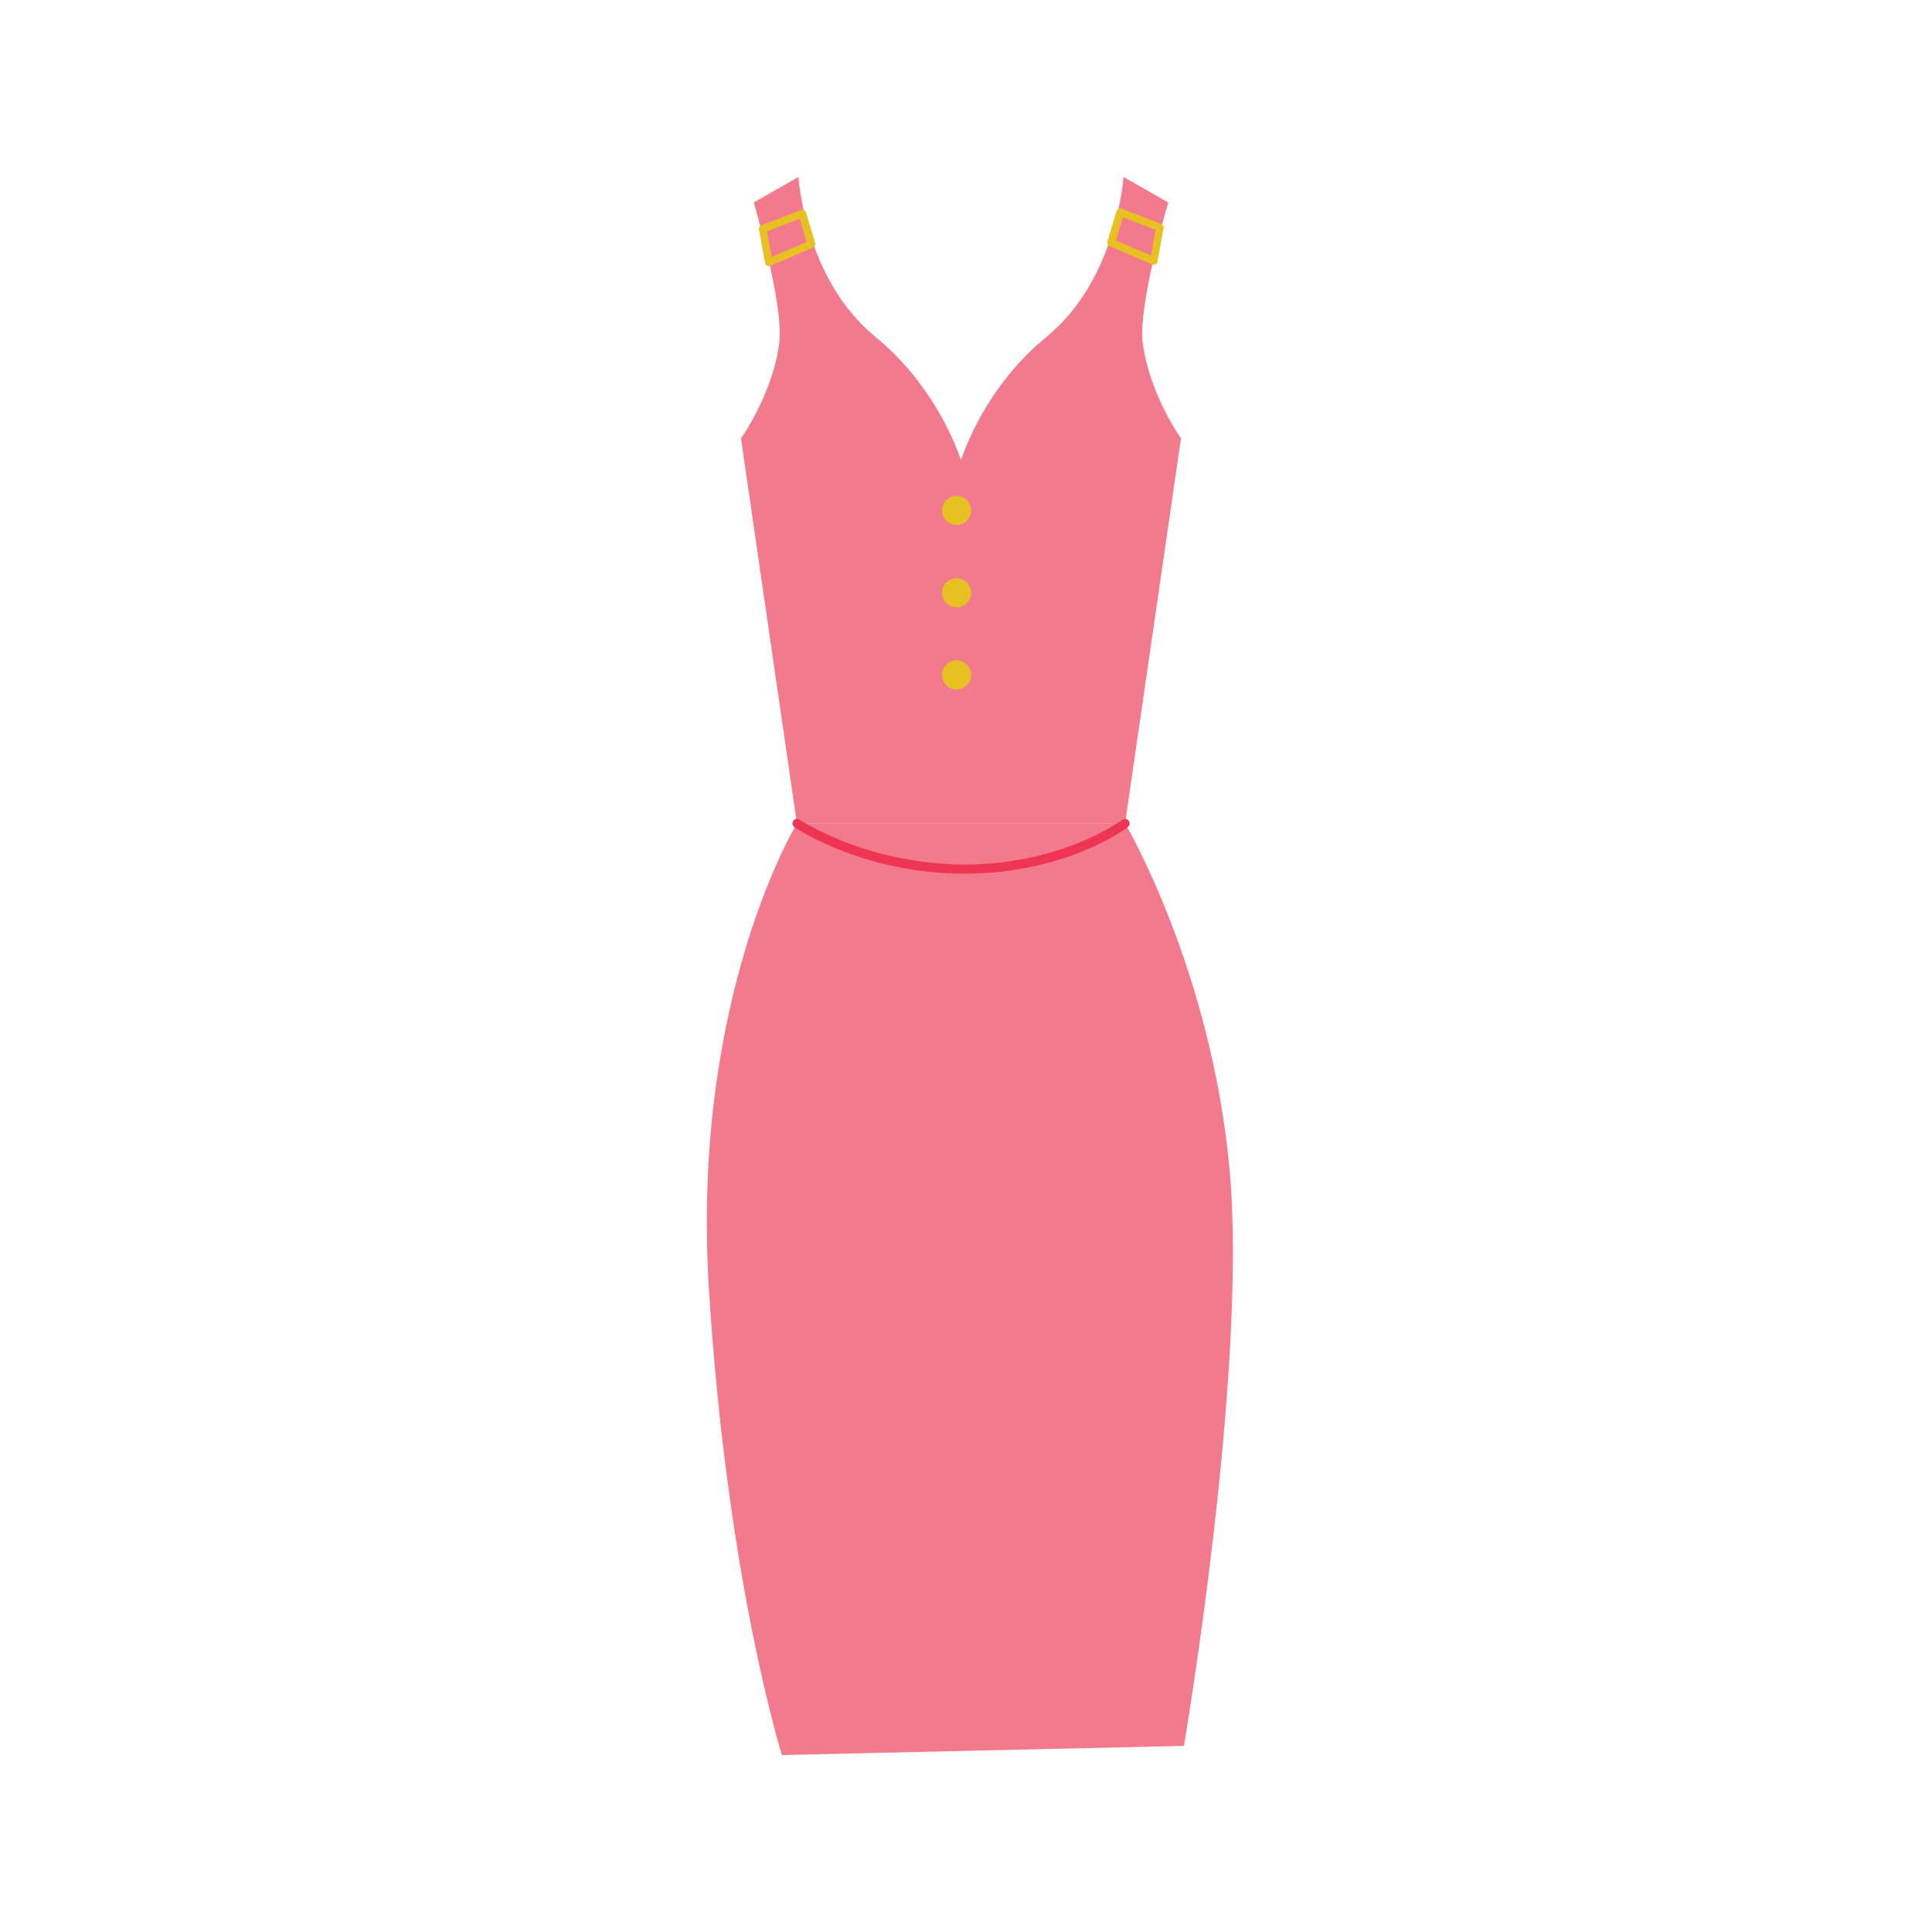 <?xml version="1.0" encoding="utf-8"?>
<!-- Generator: Adobe Illustrator 24.1.2, SVG Export Plug-In . SVG Version: 6.00 Build 0)  -->
<svg version="1.1" xmlns="http://www.w3.org/2000/svg" xmlns:xlink="http://www.w3.org/1999/xlink" x="0px" y="0px"
	 viewBox="0 0 150 150" style="enable-background:new 0 0 150 150;" xml:space="preserve">
<style type="text/css">
	.st0{fill:#4F76B8;}
	.st1{fill:#E2DAD8;}
	.st2{opacity:0.53;}
	.st3{fill:#3D2A41;}
	.st4{fill:#5188C7;}
	.st5{fill:#B9C5DE;}
	.st6{fill:#F37A8C;}
	.st7{fill:#EE3553;}
	.st8{fill:#E6C121;}
</style>
<g id="Layer_2">
</g>
<g id="Layer_1">
	<g>
		<g>
			<path class="st0" d="M278.16,17.8c0,0,5.85-1.77,12.93-1.77c7.08,0,11.8,1.77,11.8,1.77l-11.8,13.87L278.16,17.8z"/>
		</g>
		<g>
			<path class="st1" d="M327.13,138.45c0,0-1.23-11.51-2.41-25.67c-1.18-14.16,1.18-42.48,1.18-42.48s0.88,2.27,2.07,6.59
				l21.88-7.47c-5.31-15.04-10.49-28.85-16.87-34.52c-10.62-9.44-27.73-9.44-27.73-9.44c-1.42-5.01-2.36-7.67-2.36-7.67
				c-0.58,6.33-11.81,12.1-12.36,12.38c-0.55-0.28-11.79-6.05-12.36-12.38c0,0-0.94,2.66-2.36,7.67c0,0-17.11,0-27.73,9.44
				c-6.38,5.67-11.56,19.47-16.87,34.52l21.88,7.47c1.18-4.31,2.07-6.59,2.07-6.59s2.36,28.32,1.18,42.48
				c-1.18,14.16-1.82,25.76-1.82,25.76L327.13,138.45z"/>
		</g>
		<g class="st2">
			<path class="st3" d="M325.95,70.6c-0.15,0-0.27-0.11-0.29-0.26c-1.68-13.96-0.76-26.89,2.74-38.46c0.05-0.16,0.21-0.25,0.37-0.2
				c0.16,0.05,0.24,0.21,0.2,0.37c-3.48,11.48-4.39,24.34-2.72,38.21c0.02,0.16-0.1,0.31-0.26,0.33
				C325.98,70.6,325.97,70.6,325.95,70.6z"/>
		</g>
		<g class="st2">
			<path class="st3" d="M255.1,70.6c-0.01,0-0.02,0-0.04,0c-0.16-0.02-0.28-0.17-0.26-0.33c1.67-13.87,0.76-26.73-2.72-38.21
				c-0.05-0.16,0.04-0.32,0.2-0.37c0.16-0.05,0.32,0.04,0.37,0.2c3.5,11.56,4.42,24.5,2.74,38.46
				C255.38,70.49,255.25,70.6,255.1,70.6z"/>
		</g>
		<g>
			<g>
				<path class="st4" d="M289.62,44.94c0-0.65,0.53-1.18,1.18-1.18s1.18,0.53,1.18,1.18c0,0.65-0.53,1.18-1.18,1.18
					S289.62,45.59,289.62,44.94z"/>
			</g>
			<g>
				<path class="st4" d="M233.11,68.46c0-0.65,0.53-1.18,1.18-1.18c0.65,0,1.18,0.53,1.18,1.18s-0.53,1.18-1.18,1.18
					C233.63,69.64,233.11,69.11,233.11,68.46z"/>
			</g>
			<g>
				<path class="st4" d="M289.62,56.49c0-0.65,0.53-1.18,1.18-1.18s1.18,0.53,1.18,1.18c0,0.65-0.53,1.18-1.18,1.18
					S289.62,57.14,289.62,56.49z"/>
			</g>
			<g>
				<path class="st4" d="M289.62,68.03c0-0.65,0.53-1.18,1.18-1.18s1.18,0.53,1.18,1.18c0,0.65-0.53,1.18-1.18,1.18
					S289.62,68.68,289.62,68.03z"/>
			</g>
			<g>
				<path class="st4" d="M289.62,79.58c0-0.65,0.53-1.18,1.18-1.18s1.18,0.53,1.18,1.18c0,0.65-0.53,1.18-1.18,1.18
					S289.62,80.23,289.62,79.58z"/>
			</g>
			<g>
				<path class="st4" d="M289.62,91.13c0-0.65,0.53-1.18,1.18-1.18s1.18,0.53,1.18,1.18c0,0.65-0.53,1.18-1.18,1.18
					S289.62,91.78,289.62,91.13z"/>
			</g>
			<g>
				<path class="st4" d="M289.62,102.67c0-0.65,0.53-1.18,1.18-1.18s1.18,0.53,1.18,1.18c0,0.65-0.53,1.18-1.18,1.18
					S289.62,103.33,289.62,102.67z"/>
			</g>
			<g>
				<path class="st4" d="M289.62,114.22c0-0.65,0.53-1.18,1.18-1.18s1.18,0.53,1.18,1.18c0,0.65-0.53,1.18-1.18,1.18
					S289.62,114.87,289.62,114.22z"/>
			</g>
			<g>
				<path class="st4" d="M289.62,125.77c0-0.65,0.53-1.18,1.18-1.18s1.18,0.53,1.18,1.18c0,0.65-0.53,1.18-1.18,1.18
					S289.62,126.42,289.62,125.77z"/>
			</g>
		</g>
		<g class="st2">
			<path class="st3" d="M294.02,138.45c-0.16,0-0.3-0.13-0.3-0.3V27.83c0-0.16,0.13-0.3,0.3-0.3c0.16,0,0.3,0.13,0.3,0.3v110.33
				C294.31,138.32,294.18,138.45,294.02,138.45z"/>
		</g>
		<g class="st2">
			<path class="st3" d="M287.53,138.45c-0.16,0-0.3-0.13-0.3-0.3V27.83c0-0.16,0.13-0.3,0.3-0.3s0.3,0.13,0.3,0.3v110.33
				C287.82,138.32,287.69,138.45,287.53,138.45z"/>
		</g>
		<g>
			<path class="st5" d="M302.89,17.8L290.5,30.19l5.95,7.38c0,0,8.55-6.19,9.73-12.09L302.89,17.8z"/>
		</g>
		<g>
			<path class="st5" d="M278.16,17.8l12.39,12.39l-5.95,7.38c0,0-8.55-6.19-9.73-12.09L278.16,17.8z"/>
		</g>
		<g>
			<polygon class="st5" points="327.97,76.89 349.85,69.42 348.45,65.64 326.87,72.99 			"/>
		</g>
		<g>
			<polygon class="st5" points="252.99,76.89 231.11,69.42 232.57,65.64 254.3,73.15 			"/>
		</g>
	</g>
	<g>
		<g>
			<path class="st6" d="M88.72,26.61c-0.37-2.95,1.98-10.89,1.98-10.89l-3.47-1.98c0,0-0.5,7.92-5.94,12.38
				c-4.24,3.47-6.07,7.83-6.68,9.6c-0.61-1.77-2.45-6.13-6.68-9.6c-5.45-4.46-5.94-12.38-5.94-12.38l-3.47,1.98
				c0,0,2.35,7.94,1.98,10.89c-0.49,3.96-2.97,7.43-2.97,7.43l4.34,29.89h12.49h0.5h12.49l4.34-29.89
				C91.69,34.03,89.22,30.57,88.72,26.61z"/>
		</g>
		<g>
			<path class="st6" d="M91.92,135.55c0,0,4.96-29.07,3.55-44.68c-1.42-15.6-8.12-26.95-8.12-26.95H61.88c0,0-8.25,13.47-6.84,36.17
				c1.42,22.69,5.67,36.17,5.67,36.17L91.92,135.55z"/>
		</g>
		<g>
			<path class="st7" d="M74.9,67.83c-7.82,0-13-3.46-13.22-3.61c-0.16-0.11-0.2-0.33-0.09-0.49c0.11-0.16,0.33-0.2,0.49-0.09
				c0.05,0.03,5.23,3.48,12.82,3.48c7.58,0,12.19-3.44,12.23-3.47c0.16-0.12,0.38-0.09,0.5,0.07c0.12,0.16,0.09,0.38-0.07,0.5
				C87.37,64.36,82.73,67.83,74.9,67.83z"/>
		</g>
		<g>
			<circle class="st8" cx="74.27" cy="39.63" r="1.13"/>
		</g>
		<g>
			<circle class="st8" cx="74.27" cy="46.02" r="1.13"/>
		</g>
		<g>
			<circle class="st8" cx="74.27" cy="52.4" r="1.13"/>
		</g>
		<g>
			<path class="st8" d="M59.69,20.67c-0.05,0-0.1-0.01-0.14-0.04c-0.08-0.04-0.14-0.12-0.15-0.21l-0.47-2.6
				c-0.03-0.14,0.05-0.28,0.19-0.33l3.07-1.18c0.08-0.03,0.16-0.03,0.24,0.01c0.07,0.04,0.13,0.1,0.15,0.18l0.71,2.36
				c0.04,0.14-0.03,0.3-0.17,0.36l-3.31,1.42C59.76,20.66,59.72,20.67,59.69,20.67z M59.55,17.96l0.36,1.99l2.72-1.17l-0.54-1.8
				L59.55,17.96z"/>
		</g>
		<g>
			<path class="st8" d="M89.58,20.55c-0.04,0-0.08-0.01-0.12-0.02l-3.31-1.42c-0.14-0.06-0.21-0.21-0.17-0.36l0.71-2.36
				c0.02-0.08,0.08-0.14,0.15-0.18c0.07-0.04,0.16-0.04,0.24-0.01l3.07,1.18c0.13,0.05,0.21,0.19,0.19,0.33l-0.47,2.6
				c-0.02,0.09-0.07,0.17-0.15,0.21C89.68,20.54,89.63,20.55,89.58,20.55z M86.64,18.67l2.72,1.17l0.36-1.99l-2.54-0.98L86.64,18.67
				z"/>
		</g>
	</g>
</g>
</svg>
